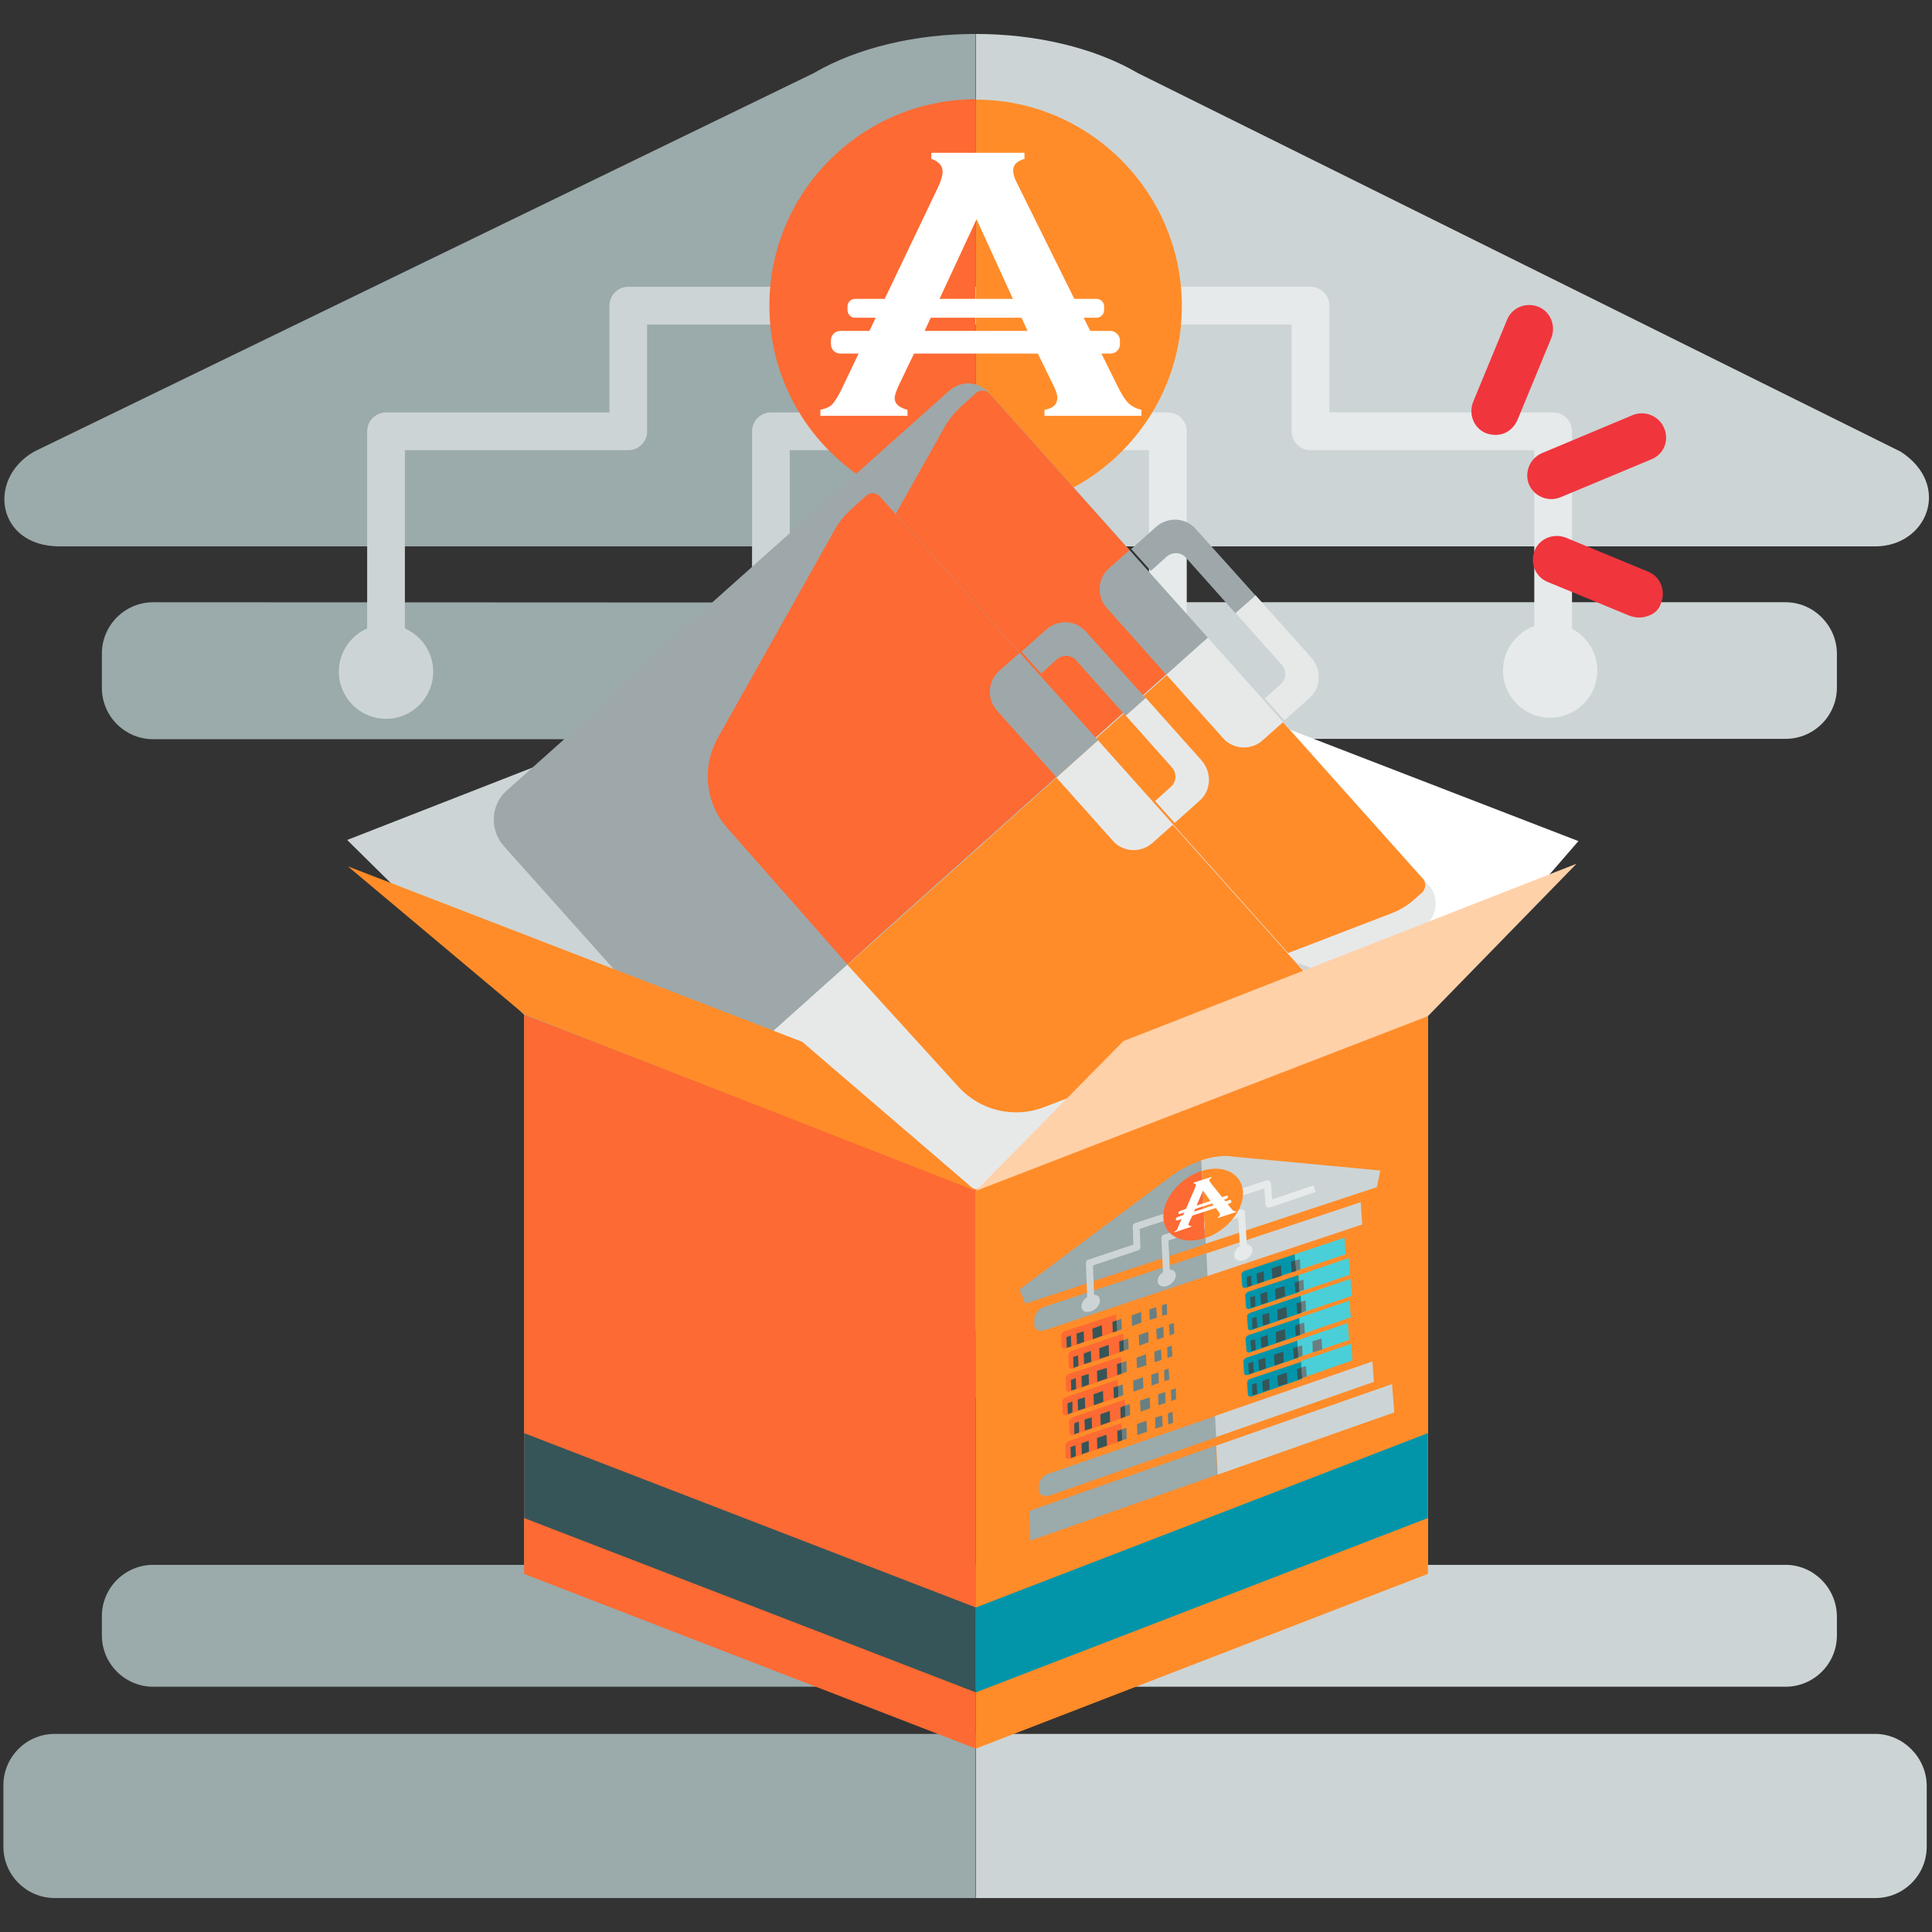 <?xml version="1.0" encoding="utf-8"?>
<!-- Generator: Adobe Illustrator 25.4.1, SVG Export Plug-In . SVG Version: 6.00 Build 0)  -->
<svg version="1.1" id="Layer_1" xmlns="http://www.w3.org/2000/svg" xmlns:xlink="http://www.w3.org/1999/xlink" x="0px" y="0px"
	 viewBox="0 0 512 512" style="enable-background:new 0 0 512 512;" xml:space="preserve">
<rect x="0" y="0" width="512" height="512" fill="#333333" stroke="none"/>
<style type="text/css">
	.st0{fill:#CDD4D5;}
	.st1{fill:#9BAAAB;}
	.st2{fill:#E6EAEA;}
	.st3{fill:none;stroke:#CDD4D5;stroke-width:10;stroke-linejoin:round;stroke-miterlimit:10;}
	.st4{fill:none;stroke:#E6EAEA;stroke-width:10;stroke-linejoin:round;stroke-miterlimit:10;}
	.st5{fill:#FF8C29;}
	.st6{fill:#FD6A33;}
	.st7{fill:#FFD1A9;}
	.st8{fill:#FFFFFF;}
	.st9{fill:#E7E9E9;}
	.st10{fill:#9EA8AA;}
	.st11{fill:#F0353D;}
	.st12{fill:#365558;}
	.st13{fill:#0295AA;}
	.st14{fill:none;stroke:#CDD4D5;stroke-width:1.845;stroke-linejoin:round;stroke-miterlimit:10;}
	.st15{fill:none;stroke:#E6EAEA;stroke-width:1.845;stroke-linejoin:round;stroke-miterlimit:10;}
	.st16{fill:#687F82;}
	.st17{fill:#4ACFD9;}
</style>
<g>
	<path class="st0" d="M473.2,414.7H258.6V447h214.6c7.5,0,13.6-6.1,13.6-13.6v-5.1C486.7,420.8,480.6,414.7,473.2,414.7z"/>
	<path class="st1" d="M40.6,414.7c-7.5,0-13.6,6.1-13.6,13.6v5.1c0,7.5,6.1,13.6,13.6,13.6h218v-32.3L40.6,414.7L40.6,414.7z"/>
	<path class="st0" d="M503.7,119.7L301.6,19.4C289.8,12.5,274.2,9,258.6,9v135.8h238.3C510.8,144.8,517.3,128.5,503.7,119.7z"/>
	<path class="st1" d="M215.6,19.4L9,119.7c-12.6,7.3-9.8,25.1,6.8,25.1h242.7V9C243,9,227.4,12.5,215.6,19.4z"/>
	<path class="st0" d="M496.9,459.5H258.6V503H497c7.5,0,13.6-6.1,13.6-13.6v-16.3C510.5,465.8,504.4,459.5,496.9,459.5z"/>
	<path class="st1" d="M14.5,459.5c-7.5,0-13.6,6.1-13.6,13.6v16.3c0,7.5,6.1,13.6,13.6,13.6h244v-43.5H14.5z"/>
	<path class="st0" d="M473.2,159.6H258.6v36.2h214.6c7.5,0,13.6-6.1,13.6-13.6v-9.1C486.7,165.7,480.6,159.6,473.2,159.6z"/>
	<path class="st1" d="M40.6,159.6c-7.5,0-13.6,6.1-13.6,13.6v9.1c0,7.5,6.1,13.6,13.6,13.6h218v-36.2L40.6,159.6L40.6,159.6z"/>
	<circle class="st0" cx="204.3" cy="178" r="12.5"/>
	<circle class="st0" cx="102.3" cy="178" r="12.5"/>
	
		<ellipse transform="matrix(0.16 -0.987 0.987 0.16 169.676 554.83)" class="st2" cx="410.9" cy="177.7" rx="12.5" ry="12.5"/>
	<circle class="st2" cx="308.8" cy="177.7" r="12.5"/>
	<polyline class="st3" points="204.3,178 204.3,114.3 258.6,114.3 	"/>
	<polyline class="st3" points="102.3,178 102.3,114.3 166.5,114.3 166.5,81 258.6,81 	"/>
	<polyline class="st4" points="309.5,178 309.5,114.3 255.3,114.3 	"/>
	<polyline class="st4" points="411.6,178 411.6,114.3 347.3,114.3 347.3,81 255.3,81 	"/>
	<path class="st5" d="M258.6,26.4v109.3c30.2,0,54.6-24.5,54.6-54.6S288.7,26.4,258.6,26.4z"/>
	<path class="st6" d="M203.9,81c0,30.2,24.5,54.6,54.6,54.6V26.3C228.4,26.4,203.9,50.8,203.9,81z"/>
	<path class="st7" d="M350.9,196.8"/>
	<g>
		<path class="st8" d="M242.8,92.5l-4.7,9.8c-0.6,1.4-1,2.4-1,3.2c0,1.5,1.1,2.5,3.4,3.1v1.6h-23.1v-1.6c1.4-0.3,2.4-0.7,3.1-1.4
			c0.7-0.7,1.5-2,2.5-4l25.6-53.6c0.8-1.7,1.2-3.1,1.2-4.1c0-1.6-1-2.7-3-3.4v-1.6h24.7v1.6c-2,0.6-3,1.6-3,3c0,1,0.3,2.1,1,3.4
			l26.6,53.7c1.1,2.3,2.1,3.8,3,4.7c0.9,0.8,2,1.4,3.4,1.7v1.6h-25.7v-1.6c2.3-0.4,3.4-1.4,3.4-3.2c0-0.7-0.3-1.8-1-3.2l-4.8-9.8
			 M274.5,92.5l-15.7-34.4l-16,34.4"/>
	</g>
	<path class="st8" d="M294.3,87.7h-71.6c-1.4,0-2.5,1.1-2.5,2.5v1c0,1.4,1.1,2.5,2.5,2.5h71.6c1.4,0,2.5-1.1,2.5-2.5v-1
		C296.8,88.9,295.6,87.7,294.3,87.7z"/>
	<path class="st8" d="M290.6,79.2h-64c-1.1,0-2,0.9-2,2v1c0,1.1,0.9,2,2,2h64c1.1,0,2-0.9,2-2v-1C292.6,80.1,291.7,79.2,290.6,79.2z
		"/>
</g>
<polyline class="st8" points="258.6,222.2 297.9,176.4 418.3,222.9 378.4,268.9 "/>
<path class="st9" d="M347,185l-6.6,5.9l-5.2-5.8l4.2-3.8c1.5-1.3,1.6-3.6,0.3-5.1l-12.3-13.8l5.3-4.7l14.9,16.7
	C350.3,177.6,350.1,182.3,347,185z"/>
<path class="st10" d="M332.7,157.8l-5.3,4.7l-13.1-14.7c-1.3-1.5-3.6-1.6-5.1-0.3l-4.2,3.8l-5.2-5.8l6.6-5.9
	c3.1-2.7,7.8-2.5,10.5,0.6L332.7,157.8z"/>
<path class="st10" d="M320.1,169l-101.5,90.7l-56-62.7c-3.8-4.3-3.5-10.9,0.8-14.7l88.2-78.8c3.1-2.7,7.7-2.5,10.5,0.6L320.1,169z"
	/>
<path class="st9" d="M378,245l-88.2,78.8c-4.3,3.8-10.9,3.5-14.7-0.8l-56.5-63.2L320.1,169l58.5,65.5
	C381.3,237.6,381.1,242.2,378,245z"/>
<path class="st6" d="M253.7,228.4l-31.8-36.1c-5.9-6.6-6.9-16.2-2.6-23.9l31-55.2c1.1-2,2.6-3.8,4.2-5.3l4.1-3.7
	c1.1-1,2.7-0.9,3.7,0.2l37,41.4l-5.4,4.8c-3.1,2.7-3.3,7.5-0.6,10.5l15.7,17.6l-46.4,41.5L253.7,228.4z"/>
<path class="st5" d="M376.9,236.5l-1.9,1.7c-1.9,1.7-4,3-6.4,3.9l-62.7,24.1c-8,3.1-17.1,0.9-22.8-5.5l-29.3-32.2l9-8.1l46.4-41.5
	l14.9,16.7c2.7,3.1,7.5,3.3,10.5,0.6l5.4-4.8l37,41.4C378,233.8,377.9,235.5,376.9,236.5z"/>
<polygon class="st0" points="258.6,370.4 378.4,416.6 378.4,268.5 258.6,222.2 "/>
<polygon class="st1" points="258.6,370.4 138.9,416.6 138.9,268.5 258.6,222.2 "/>
<polyline class="st0" points="138.9,268.9 92,222.6 212.1,175.7 258.6,222.6 "/>
<path class="st11" d="M437.7,121.7l-24.2,10.1c-3.2,1.3-6.9-0.2-8.3-3.4c-1.3-3.2,0.2-6.9,3.4-8.3l24.1-10.1
	c3.2-1.3,6.9,0.2,8.3,3.4C442.4,116.7,441,120.3,437.7,121.7z"/>
<path class="st11" d="M436.8,163.2c-1.5,0.6-3.2,0.6-4.9,0l-21.8-9c-3.2-1.3-4.7-5-3.4-8.3c1.3-3.2,5-4.7,8.3-3.4l21.8,9
	c3.2,1.3,4.7,5,3.4,8.3C439.7,161.5,438.4,162.7,436.8,163.2z"/>
<path class="st11" d="M398.7,114.8c-1.5,0.6-3.2,0.6-4.9,0c-3.2-1.3-4.7-5-3.4-8.3l9-21.8c1.3-3.2,5-4.7,8.3-3.4
	c3.2,1.3,4.7,5,3.4,8.3l-9,21.8C401.4,112.9,400.3,114.1,398.7,114.8z"/>
<g>
	<path id="SVGCleanerId_0_7_" class="st1" d="M187.9,295.6l-33.1-12l36,52.6v-36.3C190.9,298.2,189.6,296.2,187.9,295.6z"/>
</g>
<path class="st9" d="M317.9,212.2l-6.6,5.9l-5.2-5.8l4.2-3.8c1.5-1.3,1.6-3.6,0.3-5.1l-12.3-13.8l5.3-4.7l14.9,16.7
	C321.2,204.8,321,209.5,317.9,212.2z"/>
<path class="st10" d="M303.6,185l-5.3,4.7l-13.1-14.7c-1.3-1.5-3.6-1.6-5.1-0.3l-4.2,3.8l-5.2-5.8l6.6-5.9c3.1-2.7,7.8-2.5,10.5,0.6
	L303.6,185z"/>
<path class="st10" d="M291,196.2l-101.5,90.7l-56-62.7c-3.8-4.3-3.5-10.9,0.8-14.7l88.2-78.8c3.1-2.7,7.7-2.5,10.5,0.6L291,196.2z"
	/>
<path class="st9" d="M348.9,272.2L260.7,351c-4.3,3.8-10.9,3.5-14.7-0.8l-56.5-63.2L291,196.2l58.5,65.5
	C352.2,264.8,352,269.4,348.9,272.2z"/>
<path class="st6" d="M224.6,255.6l-31.8-36.1c-5.9-6.6-6.9-16.2-2.6-23.9l31-55.2c1.1-2,2.6-3.8,4.2-5.3l4.1-3.7
	c1.1-1,2.7-0.9,3.7,0.2l37,41.4l-5.4,4.8c-3.1,2.7-3.3,7.5-0.6,10.5l15.7,17.6l-46.4,41.5L224.6,255.6z"/>
<path class="st5" d="M347.7,263.7l-1.9,1.7c-1.9,1.7-4,3-6.4,3.9l-62.7,24.1c-8,3.1-17.1,0.9-22.8-5.5l-29.3-32.2l9-8.1l46.4-41.5
	l14.9,16.7c2.7,3.1,7.5,3.3,10.5,0.6l5.4-4.8l37,41.4C348.9,261,348.8,262.7,347.7,263.7z"/>
<polygon class="st5" points="378.4,417.1 258.6,463.4 258.6,315.2 378.4,268.9 "/>
<polygon class="st6" points="138.9,417.1 258.6,463.4 258.6,315.2 138.9,268.9 "/>
<polyline class="st7" points="258.6,315.6 297.7,275.9 417.8,228.9 378.4,269.3 "/>
<polyline class="st5" points="138.9,268.8 92.2,229.6 212.6,276.1 258.6,315.6 "/>
<polygon class="st12" points="138.9,402.3 258.6,448.5 258.6,426 138.9,379.8 "/>
<polygon class="st13" points="378.4,402.3 258.6,448.5 258.6,426 378.4,379.8 "/>
<g>
	<path class="st0" d="M363.7,360.8l-41.9,14.5l0.3,5.6l42-14.7"/>
	<path class="st1" d="M275.3,394.8c0,1.4,1.3,2,2.9,1.5l44.1-15.4l-0.3-5.6L278,390.5l0,0c-1.6,0.5-2.8,2-2.7,3.4"/>
	<path class="st0" d="M365.8,310.2l-39.2-3.7c-2.3-0.4-5.3,0-8.3,1l1.2,22.1l45.4-15"/>
	<path class="st1" d="M271.7,345.5l47.8-15.8l-1.2-22.1c-3,1-6,2.5-8.2,4.3l-39.9,29.8"/>
	<path class="st0" d="M368.9,366.8l-46.6,16.3l0.4,7.7l46.8-16.5"/>
	<path class="st1" d="M273,408.3l49.6-17.5l-0.4-7.7l-49.4,17.3"/>
	<path class="st0" d="M360.6,318.6l-41,13.6l0.3,6l41.1-13.7"/>
	<path class="st1" d="M274.1,351.1c0,1.3,1.3,1.9,2.8,1.4l43.1-14.4l-0.3-6l-42.9,14.2l0,0c-1.5,0.5-2.7,1.9-2.7,3.2"/>
	<path class="st0" d="M309.1,336.6c1.3-0.4,2.5,0.1,2.5,1.3c0.1,1.1-1,2.4-2.3,2.9c-1.3,0.4-2.5-0.1-2.5-1.3
		C306.7,338.4,307.8,337.1,309.1,336.6z"/>
	<path class="st0" d="M289,343.3c1.4-0.5,2.5,0.1,2.5,1.3c0,1.2-1,2.5-2.4,2.9c-1.4,0.5-2.5-0.1-2.5-1.3
		C286.6,345,287.7,343.7,289,343.3z"/>
	<path class="st2" d="M329.4,329.9c1.3-0.4,2.4,0.1,2.5,1.3c0.1,1.1-1,2.4-2.3,2.8c-1.3,0.4-2.5-0.1-2.5-1.3
		C327,331.6,328.1,330.3,329.4,329.9z"/>
	<polyline class="st14" points="309.2,338.7 308.7,328.1 319.2,324.6 	"/>
	<polyline class="st14" points="289.1,345.4 288.7,334.7 301.3,330.5 301.1,325 318.9,319.2 	"/>
	<polyline class="st15" points="329.6,331.9 329,321.4 318.6,324.9 	"/>
	<polyline class="st15" points="348.4,315 336.3,319.1 335.9,313.7 318.3,319.4 	"/>
	<path class="st5" d="M318.5,310.3l0.9,17.8c5.8-1.9,10.3-7.5,10-12.3C329.1,311,324.2,308.5,318.5,310.3z"/>
	<path class="st6" d="M308.3,322.6c0.2,5,5.2,7.4,11,5.5l-0.9-17.8C312.7,312.2,308.1,317.7,308.3,322.6z"/>
	<path class="st7" d="M337.8,332.4"/>
	<g>
		<path class="st8" d="M316,322.1l-0.9,1.9c-0.1,0.3-0.2,0.5-0.1,0.6c0,0.2,0.3,0.3,0.7,0.3l0,0.2l-4.5,1.5l0-0.2
			c0.3-0.1,0.5-0.3,0.6-0.4c0.1-0.1,0.3-0.4,0.4-0.8l4.5-10.4c0.2-0.4,0.2-0.6,0.2-0.8c0-0.2-0.2-0.4-0.6-0.4l0-0.2l4.8-1.5l0,0.2
			c-0.4,0.2-0.6,0.4-0.6,0.7c0,0.1,0.1,0.3,0.2,0.5l5.6,7c0.3,0.3,0.4,0.5,0.6,0.6c0.2,0.1,0.4,0.1,0.7,0.1l0,0.2l-4.9,1.6l0-0.2
			c0.5-0.2,0.6-0.5,0.6-0.8c0-0.1-0.1-0.3-0.2-0.5l-1-1.3 M322.1,320.1l-3.3-4.6l-2.8,6.6"/>
	</g>
	<path class="st8" d="M325.9,318l-13.8,4.5c-0.3,0.1-0.5,0.4-0.5,0.6l0,0.1c0,0.2,0.3,0.3,0.5,0.2l13.8-4.5c0.3-0.1,0.5-0.3,0.4-0.5
		l0-0.1C326.3,318.1,326.1,318,325.9,318z"/>
	<path class="st8" d="M325,316.9l-12.3,4c-0.2,0.1-0.4,0.3-0.4,0.5l0,0.1c0,0.2,0.2,0.3,0.4,0.2l12.3-4c0.2-0.1,0.4-0.3,0.4-0.5
		l0-0.1C325.4,316.9,325.3,316.8,325,316.9z"/>
	<g>
		<g>
			<path class="st5" d="M309.5,343.6l-13.7,4.6l0.2,4.5l13.7-4.6c0.5-0.2,0.9-0.7,0.9-1.2l-0.1-2.8
				C310.4,343.8,310,343.5,309.5,343.6z"/>
			<path class="st6" d="M282.1,352.8c-0.5,0.2-0.9,0.7-0.9,1.2l0.1,2.8c0,0.5,0.5,0.7,0.9,0.6l13.8-4.6l-0.2-4.5L282.1,352.8
				L282.1,352.8z"/>
			<polygon class="st12" points="282.6,354.4 283.8,353.9 283.9,356.8 282.7,357.2 			"/>
			<polygon class="st12" points="285.3,353.4 287.2,352.8 287.3,355.6 285.4,356.3 			"/>
			<polygon class="st12" points="289.5,352.1 292,351.2 292.1,354 289.6,354.9 			"/>
			<rect x="296" y="349.9" class="st12" width="0" height="2.8"/>
			<polygon class="st12" points="294.8,350.3 296,349.9 296.1,352.7 294.9,353.1 			"/>
			<polygon class="st16" points="307.9,345.9 309.2,345.5 309.3,348.3 308,348.7 			"/>
			<polygon class="st16" points="304.6,347 306.4,346.4 306.6,349.2 304.7,349.8 			"/>
			<polygon class="st16" points="299.9,348.6 302.4,347.7 302.5,350.5 300,351.4 			"/>
			<polygon class="st16" points="296,349.9 297.2,349.5 297.3,352.3 296.1,352.7 			"/>
		</g>
		<g>
			<path class="st5" d="M311.4,348.8l-13.7,4.6l0.2,4.5l13.7-4.6c0.5-0.2,0.9-0.7,0.9-1.2l-0.1-2.8
				C312.3,348.9,311.9,348.6,311.4,348.8z"/>
			<path class="st6" d="M284,358c-0.5,0.2-0.9,0.7-0.9,1.2l0.1,2.9c0,0.5,0.5,0.7,0.9,0.6l13.8-4.7l-0.2-4.6L284,358z"/>
			<polygon class="st12" points="284.4,359.6 285.7,359.2 285.8,362 284.5,362.5 			"/>
			<polygon class="st12" points="287.2,358.7 289.1,358 289.2,360.9 287.3,361.5 			"/>
			<polygon class="st12" points="291.3,357.3 293.8,356.4 293.9,359.3 291.4,360.1 			"/>
			<rect x="297.9" y="355.1" class="st12" width="0" height="2.8"/>
			<polygon class="st12" points="296.6,355.5 297.8,355.1 297.9,357.9 296.7,358.3 			"/>
			<polygon class="st16" points="309.8,351 311.1,350.6 311.2,353.4 310,353.9 			"/>
			<polygon class="st16" points="306.4,352.2 308.3,351.6 308.4,354.4 306.6,355 			"/>
			<polygon class="st16" points="301.8,353.8 304.3,352.9 304.4,355.7 301.9,356.6 			"/>
			<polygon class="st16" points="297.8,355.1 299,354.7 299.1,357.5 297.9,357.9 			"/>
		</g>
		<g>
			<path class="st5" d="M310.9,354.8l-13.7,4.6l0.2,4.6l13.8-4.7c0.5-0.2,0.9-0.7,0.9-1.2l-0.1-2.8
				C311.7,354.8,311.3,354.6,310.9,354.8z"/>
			<path class="st6" d="M283.3,364.1c-0.5,0.2-0.9,0.7-0.9,1.2l0.1,2.9c0,0.5,0.5,0.7,0.9,0.6l13.9-4.7l-0.2-4.6L283.3,364.1
				L283.3,364.1z"/>
			<polygon class="st12" points="283.8,365.7 285.1,365.2 285.2,368.1 283.9,368.5 			"/>
			<polygon class="st12" points="286.6,364.7 288.5,364.1 288.6,366.9 286.7,367.6 			"/>
			<polygon class="st12" points="290.7,363.3 293.3,362.5 293.4,365.3 290.8,366.2 			"/>
			<rect x="297.2" y="361.1" class="st12" width="0" height="2.9"/>
			<polygon class="st12" points="296,361.5 297.2,361.1 297.3,364 296.1,364.4 			"/>
			<polygon class="st16" points="309.3,357 310.5,356.6 310.7,359.4 309.4,359.9 			"/>
			<polygon class="st16" points="305.9,358.2 307.7,357.6 307.8,360.4 306,361 			"/>
			<polygon class="st16" points="301.2,359.8 303.7,358.9 303.8,361.8 301.3,362.6 			"/>
			<polygon class="st16" points="297.3,361.1 298.5,360.7 298.6,363.5 297.4,364 			"/>
		</g>
		<g>
			<path class="st5" d="M310.1,360.9l-13.8,4.7l0.2,4.6l13.8-4.7c0.5-0.2,0.9-0.7,0.9-1.2l-0.1-2.9
				C310.9,361,310.5,360.7,310.1,360.9z"/>
			<path class="st6" d="M282.4,370.3c-0.5,0.2-0.9,0.7-0.9,1.2l0.1,2.9c0,0.5,0.5,0.8,0.9,0.6l13.9-4.8l-0.2-4.6L282.4,370.3
				L282.4,370.3z"/>
			<polygon class="st12" points="282.9,371.9 284.2,371.4 284.2,374.3 283,374.8 			"/>
			<polygon class="st12" points="285.6,370.9 287.5,370.3 287.6,373.2 285.7,373.8 			"/>
			<polygon class="st12" points="289.8,369.5 292.3,368.6 292.4,371.5 289.9,372.4 			"/>
			<rect x="296.4" y="367.3" class="st12" width="0" height="2.9"/>
			<polygon class="st12" points="295.1,367.7 296.3,367.3 296.4,370.2 295.2,370.6 			"/>
			<polygon class="st16" points="308.5,363.1 309.7,362.7 309.9,365.6 308.6,366 			"/>
			<polygon class="st16" points="305.1,364.3 307,363.7 307.1,366.5 305.2,367.2 			"/>
			<polygon class="st16" points="300.3,365.9 302.9,365 303,367.9 300.4,368.8 			"/>
			<polygon class="st16" points="296.3,367.3 297.5,366.9 297.7,369.7 296.4,370.2 			"/>
		</g>
		<g>
			<path class="st5" d="M311.9,366.1l-13.8,4.7l0.2,4.6l13.9-4.8c0.5-0.2,0.9-0.7,0.9-1.2l-0.1-2.8
				C312.8,366.2,312.4,365.9,311.9,366.1z"/>
			<path class="st6" d="M284.2,375.6c-0.5,0.2-0.9,0.7-0.9,1.2l0.1,2.9c0,0.5,0.5,0.8,1,0.6l13.9-4.8l-0.2-4.6L284.2,375.6
				L284.2,375.6z"/>
			<polygon class="st12" points="284.7,377.2 285.9,376.7 286,379.6 284.7,380.1 			"/>
			<polygon class="st12" points="287.4,376.2 289.3,375.6 289.4,378.5 287.5,379.1 			"/>
			<polygon class="st12" points="291.6,374.8 294.1,373.9 294.2,376.8 291.7,377.7 			"/>
			<rect x="298.2" y="372.5" class="st12" width="0" height="2.9"/>
			<polygon class="st12" points="296.9,373 298.1,372.5 298.3,375.4 297,375.9 			"/>
			<polygon class="st16" points="310.3,368.4 311.6,367.9 311.7,370.8 310.4,371.3 			"/>
			<polygon class="st16" points="306.9,369.5 308.8,368.9 308.9,371.8 307,372.4 			"/>
			<polygon class="st16" points="302.1,371.2 304.7,370.3 304.8,373.2 302.3,374.1 			"/>
			<polygon class="st16" points="298.1,372.5 299.4,372.1 299.5,375 298.3,375.4 			"/>
		</g>
		<g>
			<path class="st5" d="M311.1,372.3l-13.9,4.8l0.2,4.7l13.9-4.8c0.5-0.2,0.9-0.7,0.9-1.2l-0.1-2.9
				C311.9,372.4,311.6,372.1,311.1,372.3z"/>
			<path class="st6" d="M283.2,381.9c-0.5,0.2-0.9,0.7-0.9,1.2l0.1,2.9c0,0.5,0.5,0.8,1,0.6l14-4.8l-0.2-4.7L283.2,381.9
				L283.2,381.9z"/>
			<polygon class="st12" points="283.7,383.5 285,383 285.1,385.9 283.8,386.4 			"/>
			<polygon class="st12" points="286.6,382.5 288.5,381.8 288.6,384.7 286.7,385.4 			"/>
			<polygon class="st12" points="290.7,381.1 293.2,380.2 293.4,383.1 290.8,384 			"/>
			<rect x="297.3" y="378.8" class="st12" width="0" height="2.9"/>
			<polygon class="st12" points="296.1,379.2 297.3,378.8 297.4,381.7 296.2,382.1 			"/>
			<polygon class="st16" points="309.5,374.6 310.7,374.1 310.9,377 309.6,377.5 			"/>
			<polygon class="st16" points="306.1,375.7 308,375.1 308.1,378 306.2,378.6 			"/>
			<polygon class="st16" points="301.3,377.4 303.8,376.5 304,379.4 301.4,380.3 			"/>
			<polygon class="st16" points="297.3,378.8 298.5,378.4 298.6,381.3 297.4,381.7 			"/>
		</g>
	</g>
	<path class="st17" d="M356.3,328l-13.2,4.4l0.3,4.4l13.2-4.4"/>
	<path class="st13" d="M329.8,336.8c-0.5,0.2-0.9,0.7-0.8,1.1l0.2,2.8c0,0.5,0.5,0.7,0.9,0.6l13.3-4.5l-0.3-4.4L329.8,336.8
		L329.8,336.8z"/>
	<polygon class="st12" points="330.4,338.4 331.6,338 331.7,340.7 330.5,341.1 	"/>
	<polygon class="st12" points="333,337.5 334.9,336.9 335,339.6 333.2,340.2 	"/>
	<polygon class="st12" points="337,336.1 339.5,335.3 339.6,338.1 337.2,338.9 	"/>
	<rect x="343.4" y="334" class="st12" width="0" height="2.8"/>
	<polygon class="st12" points="342.1,334.4 343.3,334 343.5,336.8 342.3,337.2 	"/>
	<polygon class="st16" points="343.3,334 344.5,333.7 344.6,336.4 343.5,336.8 	"/>
	<path class="st17" d="M357.4,333.4l-13.2,4.5l0.3,4.4l13.3-4.5"/>
	<path class="st13" d="M330.8,342.3c-0.5,0.2-0.9,0.7-0.8,1.2l0.2,2.8c0,0.5,0.5,0.7,0.9,0.6l13.3-4.5l-0.3-4.5L330.8,342.3z"/>
	<polygon class="st12" points="331.3,343.8 332.6,343.4 332.7,346.2 331.5,346.6 	"/>
	<polygon class="st12" points="334,342.9 335.8,342.3 336,345.1 334.2,345.7 	"/>
	<polygon class="st12" points="337.9,341.6 340.4,340.8 340.6,343.5 338.1,344.4 	"/>
	<rect x="344.3" y="339.5" class="st12" width="0" height="2.8"/>
	<polygon class="st12" points="343.1,339.9 344.2,339.5 344.4,342.2 343.3,342.6 	"/>
	<polygon class="st16" points="344.2,339.5 345.4,339.1 345.6,341.8 344.4,342.2 	"/>
	<path class="st17" d="M357.9,338.9l-13.2,4.5l0.3,4.5l13.3-4.5"/>
	<path class="st13" d="M331.3,347.9c-0.5,0.2-0.9,0.7-0.8,1.2l0.2,2.8c0,0.5,0.5,0.7,0.9,0.6l13.4-4.6l-0.3-4.5L331.3,347.9
		L331.3,347.9z"/>
	<polygon class="st12" points="331.8,349.4 333,349 333.2,351.8 331.9,352.2 	"/>
	<polygon class="st12" points="334.5,348.5 336.3,347.9 336.5,350.7 334.7,351.3 	"/>
	<polygon class="st12" points="338.5,347.1 340.9,346.3 341.1,349.1 338.6,349.9 	"/>
	<rect x="344.9" y="345" class="st12" width="0" height="2.8"/>
	<polygon class="st12" points="343.6,345.4 344.8,345 345,347.8 343.8,348.2 	"/>
	<polygon class="st16" points="344.8,345 346,344.6 346.1,347.4 345,347.8 	"/>
	<path class="st17" d="M357.6,344.7l-13.3,4.5l0.3,4.5l13.4-4.6"/>
	<path class="st13" d="M330.9,353.8c-0.5,0.2-0.9,0.7-0.8,1.2l0.2,2.8c0,0.5,0.5,0.7,0.9,0.6l13.4-4.6l-0.3-4.5L330.9,353.8
		L330.9,353.8z"/>
	<polygon class="st12" points="331.4,355.3 332.6,354.9 332.8,357.7 331.6,358.1 	"/>
	<polygon class="st12" points="334.1,354.4 335.9,353.8 336.1,356.6 334.3,357.2 	"/>
	<polygon class="st12" points="338.1,353 340.5,352.2 340.7,355 338.2,355.9 	"/>
	<rect x="344.5" y="350.9" class="st12" width="0" height="2.8"/>
	<polygon class="st12" points="343.2,351.3 344.4,350.9 344.6,353.7 343.4,354.1 	"/>
	<polygon class="st16" points="344.4,350.9 345.6,350.5 345.8,353.3 344.6,353.7 	"/>
	<path class="st17" d="M357.2,350.6l-13.4,4.6l0.3,4.5l13.4-4.6"/>
	<path class="st13" d="M330.3,359.8c-0.5,0.2-0.9,0.7-0.8,1.2l0.2,2.8c0,0.5,0.5,0.7,0.9,0.6l13.5-4.6l-0.3-4.5L330.3,359.8
		L330.3,359.8z"/>
	<polygon class="st12" points="330.8,361.3 332.1,360.9 332.3,363.7 331,364.2 	"/>
	<polygon class="st12" points="333.5,360.4 335.3,359.8 335.5,362.6 333.7,363.3 	"/>
	<polygon class="st12" points="337.6,359 340.1,358.2 340.2,361 337.8,361.9 	"/>
	<rect x="344" y="356.9" class="st12" width="0" height="2.8"/>
	<polygon class="st12" points="342.7,357.3 343.9,356.9 344.1,359.7 342.9,360.1 	"/>
	<polyline class="st16" points="350.4,357.6 347.9,358.4 347.8,355.5 350.2,354.7 	"/>
	<polygon class="st16" points="343.9,356.9 345.1,356.5 345.2,359.3 344.1,359.7 	"/>
	<path class="st17" d="M358.1,356.1l-13.4,4.6l0.3,4.5l13.4-4.7"/>
	<path class="st13" d="M331.3,365.4c-0.5,0.2-0.9,0.7-0.8,1.2l0.2,2.9c0,0.5,0.5,0.7,0.9,0.6l13.5-4.7l-0.3-4.5L331.3,365.4
		L331.3,365.4z"/>
	<polygon class="st12" points="331.8,366.9 333,366.5 333.2,369.4 331.9,369.8 	"/>
	<polygon class="st12" points="334.5,366 336.3,365.3 336.5,368.2 334.7,368.8 	"/>
	<polygon class="st12" points="338.5,364.6 341,363.7 341.2,366.6 338.7,367.4 	"/>
	<rect x="344.9" y="362.4" class="st12" width="0" height="2.8"/>
	<polygon class="st12" points="343.7,362.8 344.9,362.4 345.1,365.2 343.9,365.6 	"/>
	<polygon class="st16" points="344.9,362.4 346.1,362 346.3,364.8 345.1,365.2 	"/>
</g>
</svg>

